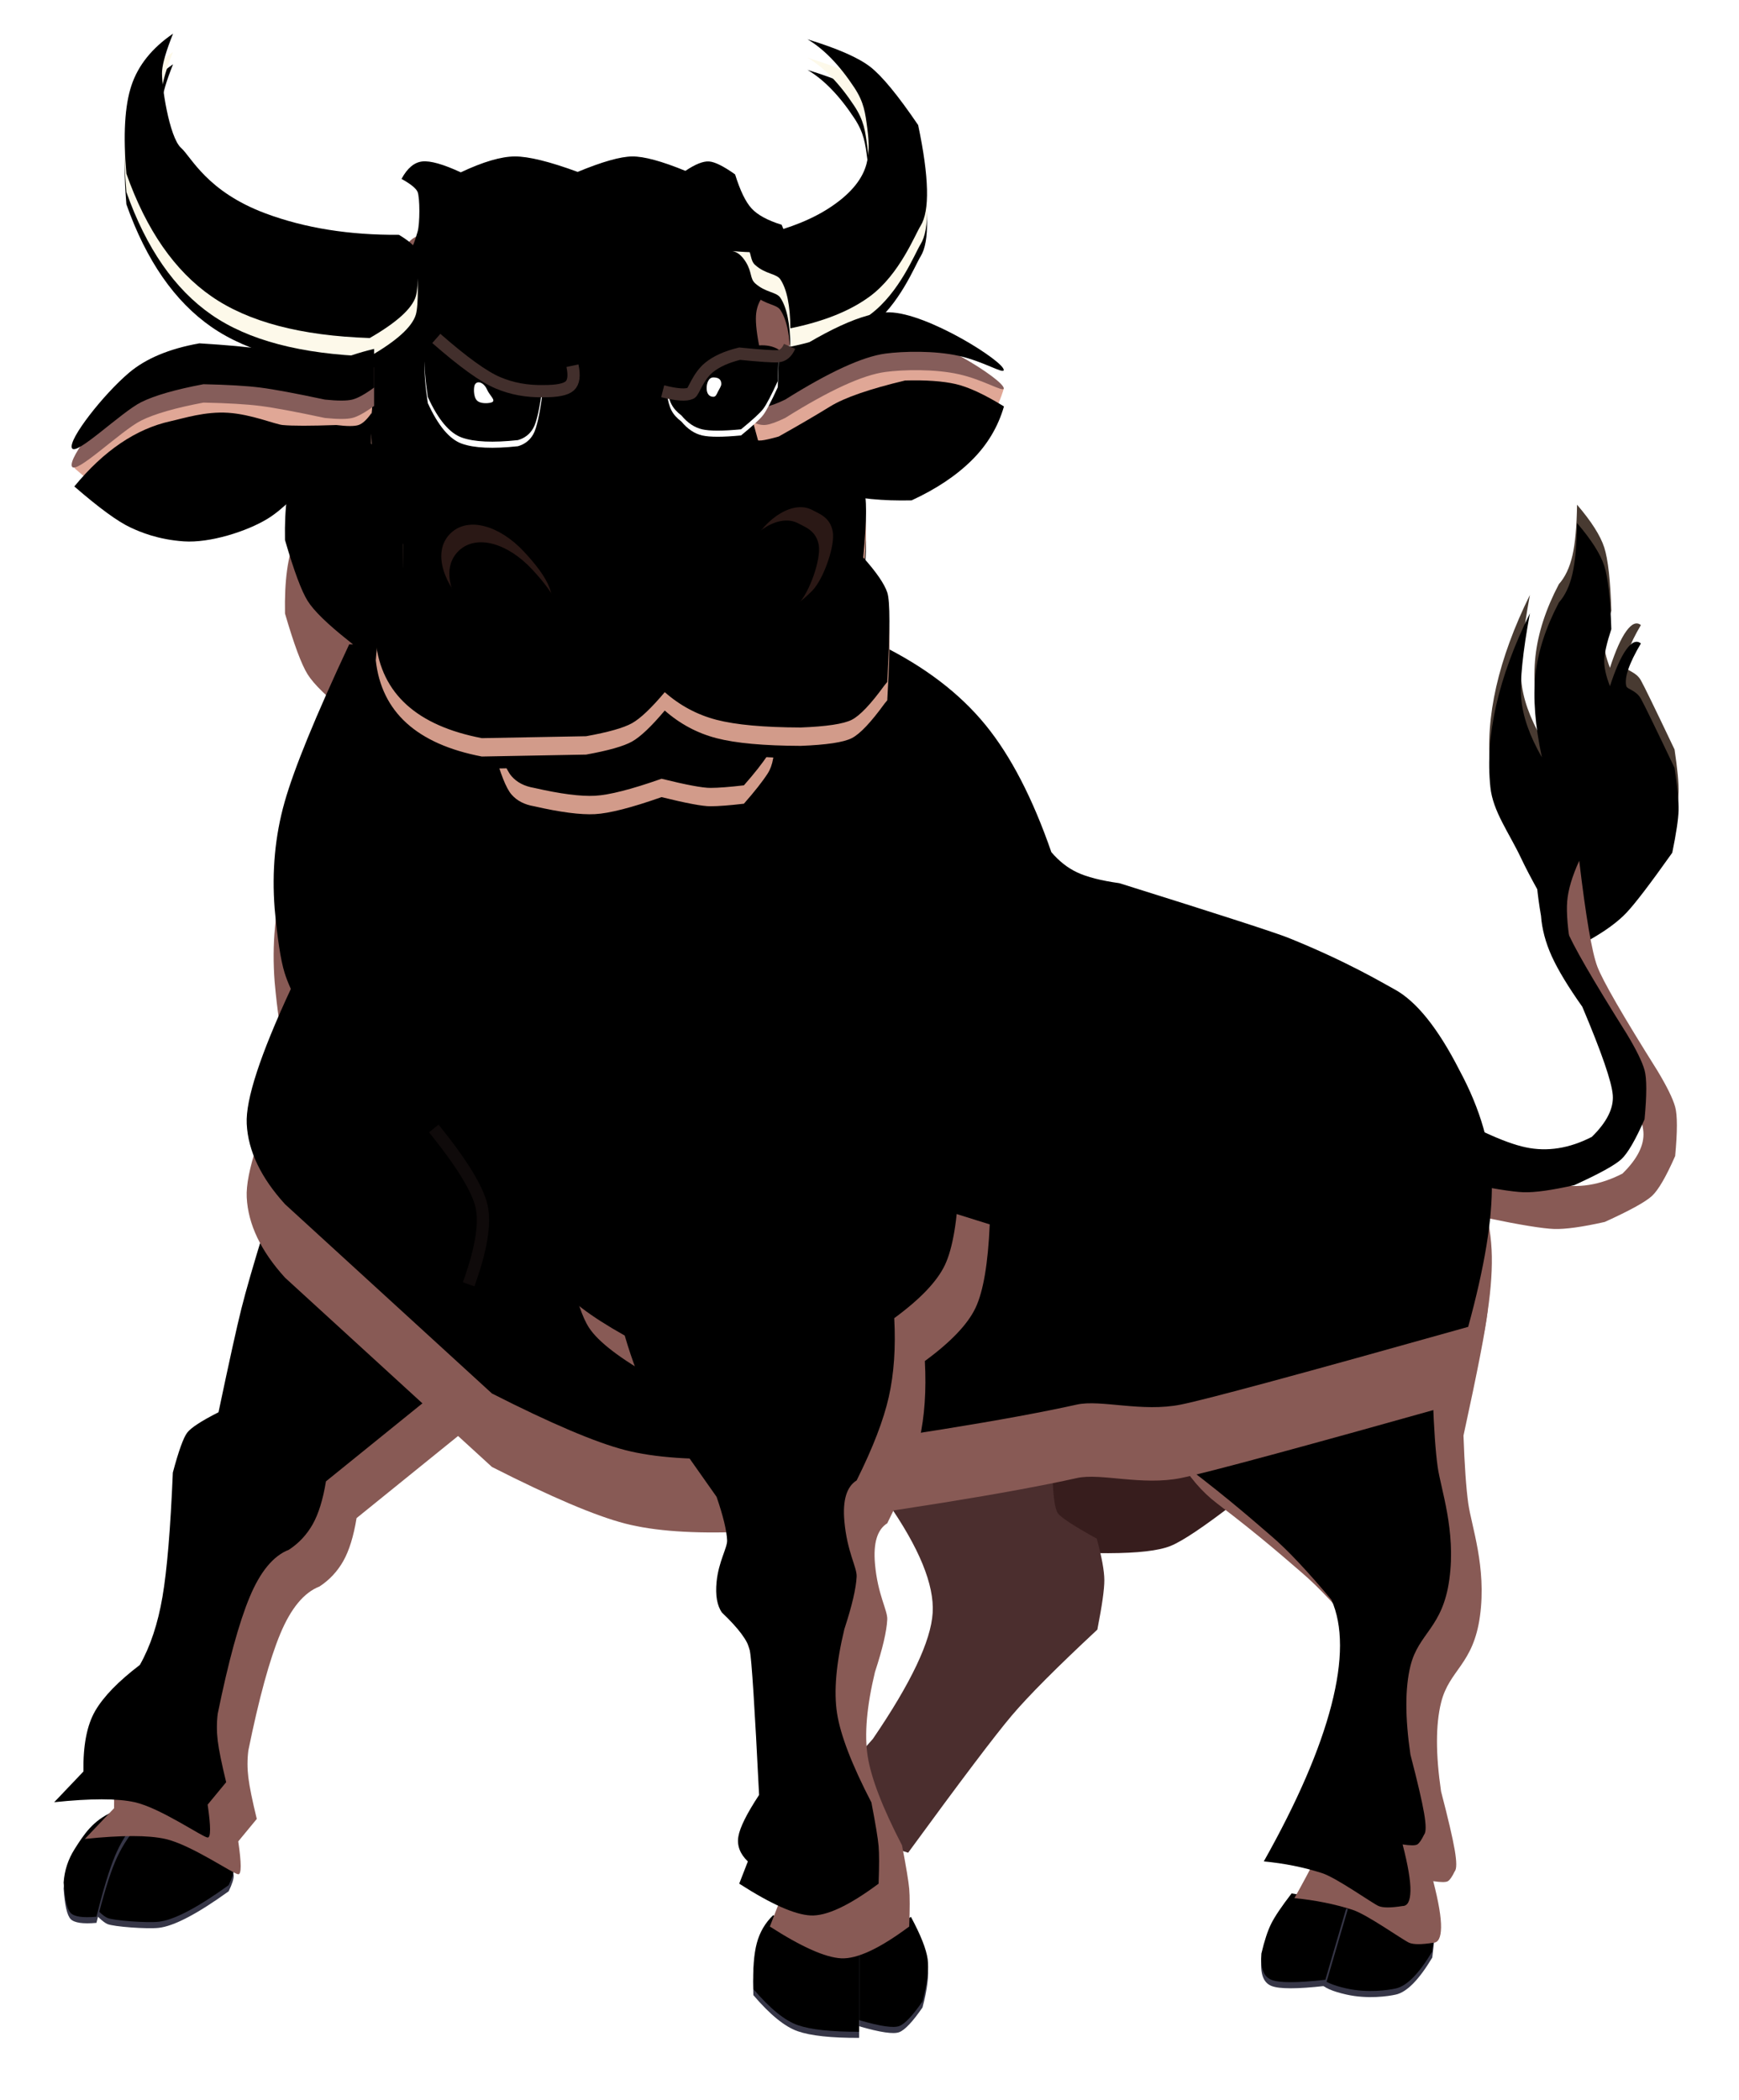 <?xml version="1.0" encoding="UTF-8"?>
<svg width="284px" height="343px" viewBox="0 0 284 343" version="1.1" xmlns="http://www.w3.org/2000/svg" xmlns:xlink="http://www.w3.org/1999/xlink">
    <!-- Generator: Sketch 45.2 (43514) - http://www.bohemiancoding.com/sketch -->
    <title>Bull2</title>
    <desc>Created with Sketch.</desc>
    <defs>
        <filter x="-6.6%" y="-4.1%" width="112.8%" height="110.1%" filterUnits="objectBoundingBox" id="filter-1">
            <feOffset dx="0" dy="3" in="SourceAlpha" result="shadowOffsetOuter1"></feOffset>
            <feGaussianBlur stdDeviation="5" in="shadowOffsetOuter1" result="shadowBlurOuter1"></feGaussianBlur>
            <feColorMatrix values="0 0 0 0 0   0 0 0 0 0   0 0 0 0 0  0 0 0 0.839 0" type="matrix" in="shadowBlurOuter1" result="shadowMatrixOuter1"></feColorMatrix>
            <feMerge>
                <feMergeNode in="shadowMatrixOuter1"></feMergeNode>
                <feMergeNode in="SourceGraphic"></feMergeNode>
            </feMerge>
        </filter>
        <path d="M18.103,67.717 C14.865,62.318 12.578,58.203 11.241,55.372 C9.237,51.126 6.608,47.672 6.196,43.715 C5.321,35.31 7.473,25.845 12.651,15.32 C11.471,21.73 11.001,26.378 11.241,29.266 C11.482,32.154 12.605,35.348 14.611,38.848 C13.494,33.625 13.143,29.122 13.558,25.338 C13.973,21.554 15.247,17.63 17.381,13.566 C18.407,12.413 19.146,10.849 19.598,8.876 C20.049,6.902 20.3,4.139 20.351,0.585 C22.691,3.316 24.17,5.64 24.79,7.559 C25.41,9.478 25.796,12.928 25.948,17.909 C25.203,20.175 24.817,21.876 24.79,23.014 C24.763,24.152 25.075,25.555 25.726,27.225 C26.625,24.445 27.517,22.444 28.4,21.224 C29.283,20.003 30.076,19.677 30.777,20.245 C28.826,23.544 28.034,25.871 28.4,27.225 C28.539,27.738 29.991,27.866 30.777,29.266 C31.302,30.199 33.135,33.965 36.276,40.565 C36.752,43.759 36.971,46.075 36.932,47.515 C36.893,48.954 36.549,51.257 35.9,54.422 C32.302,59.496 29.802,62.77 28.4,64.245 C26.998,65.72 24.98,67.2 22.347,68.683 L18.103,67.717 Z" id="path-2"></path>
        <filter x="-11.3%" y="-5.1%" width="122.6%" height="110.3%" filterUnits="objectBoundingBox" id="filter-3">
            <feGaussianBlur stdDeviation="2" in="SourceAlpha" result="shadowBlurInner1"></feGaussianBlur>
            <feOffset dx="0" dy="3" in="shadowBlurInner1" result="shadowOffsetInner1"></feOffset>
            <feComposite in="shadowOffsetInner1" in2="SourceAlpha" operator="arithmetic" k2="-1" k3="1" result="shadowInnerInner1"></feComposite>
            <feColorMatrix values="0 0 0 0 0.247   0 0 0 0 0.2   0 0 0 0 0.161  0 0 0 1 0" type="matrix" in="shadowInnerInner1"></feColorMatrix>
        </filter>
        <path d="M1.037,104.132 C8.117,108.317 13.426,110.784 16.962,111.534 C20.499,112.283 24.101,111.714 27.768,109.826 C30.205,107.439 31.345,105.171 31.188,103.023 C31.031,100.874 29.372,96.061 26.212,88.583 C23.896,85.308 22.232,82.559 21.223,80.335 C20.214,78.112 19.627,75.904 19.463,73.713 C18.826,70.024 18.586,67.237 18.742,65.351 C18.899,63.465 19.554,61.259 20.706,58.733 C21.797,67.918 22.781,73.673 23.659,75.999 C24.538,78.325 27.81,83.998 33.477,93.018 C35.034,95.607 36,97.577 36.375,98.928 C36.75,100.278 36.75,102.956 36.375,106.959 C34.898,110.321 33.64,112.489 32.601,113.461 C31.562,114.433 28.987,115.853 24.877,117.72 C21.201,118.547 18.441,118.93 16.596,118.868 C14.751,118.806 11.084,118.208 5.596,117.073 L0.424,112.387 L1.037,104.132 Z" id="path-4"></path>
        <filter x="-12.4%" y="-7.5%" width="124.8%" height="115.0%" filterUnits="objectBoundingBox" id="filter-5">
            <feGaussianBlur stdDeviation="1.5" in="SourceAlpha" result="shadowBlurInner1"></feGaussianBlur>
            <feOffset dx="-5" dy="-6" in="shadowBlurInner1" result="shadowOffsetInner1"></feOffset>
            <feComposite in="shadowOffsetInner1" in2="SourceAlpha" operator="arithmetic" k2="-1" k3="1" result="shadowInnerInner1"></feComposite>
            <feColorMatrix values="0 0 0 0 0.392   0 0 0 0 0.251   0 0 0 0 0.235  0 0 0 1 0" type="matrix" in="shadowInnerInner1"></feColorMatrix>
        </filter>
        <path d="M9.844,1.41 C7.366,3.61 5.828,5.472 5.23,6.994 C4.633,8.517 4.381,11.213 4.476,15.084 C5.835,16.708 6.859,17.667 7.546,17.963 C8.577,18.406 13.987,18.794 15.899,18.588 C18.374,18.321 22.189,16.33 27.343,12.616 C27.919,11.421 28.191,10.558 28.161,10.027 C28.13,9.497 27.761,8.698 27.055,7.631 C23.876,3.998 20.952,1.7 18.284,0.735 C15.616,-0.229 12.803,-0.004 9.844,1.41 Z" id="path-6"></path>
        <filter x="-4.2%" y="-5.4%" width="108.4%" height="110.8%" filterUnits="objectBoundingBox" id="filter-7">
            <feGaussianBlur stdDeviation="0.5" in="SourceAlpha" result="shadowBlurInner1"></feGaussianBlur>
            <feOffset dx="0" dy="-1" in="shadowBlurInner1" result="shadowOffsetInner1"></feOffset>
            <feComposite in="shadowOffsetInner1" in2="SourceAlpha" operator="arithmetic" k2="-1" k3="1" result="shadowInnerInner1"></feComposite>
            <feColorMatrix values="0 0 0 0 0.333   0 0 0 0 0.333   0 0 0 0 0.396  0 0 0 1 0" type="matrix" in="shadowInnerInner1"></feColorMatrix>
        </filter>
        <path d="M8.309,0.678 C5.171,2.102 3.758,4.235 2.176,6.735 C1.122,8.402 0.529,10.215 0.395,12.175 C0.572,14.882 0.953,16.541 1.538,17.151 C2.122,17.762 3.526,17.969 5.751,17.771 C6.859,13.318 7.868,10.011 8.775,7.852 C9.683,5.693 10.867,3.786 12.328,2.13 C11.74,0.213 10.401,-0.271 8.309,0.678 Z" id="path-8"></path>
        <filter x="-8.4%" y="-5.7%" width="116.8%" height="111.3%" filterUnits="objectBoundingBox" id="filter-9">
            <feGaussianBlur stdDeviation="0.5" in="SourceAlpha" result="shadowBlurInner1"></feGaussianBlur>
            <feOffset dx="0" dy="-1" in="shadowBlurInner1" result="shadowOffsetInner1"></feOffset>
            <feComposite in="shadowOffsetInner1" in2="SourceAlpha" operator="arithmetic" k2="-1" k3="1" result="shadowInnerInner1"></feComposite>
            <feColorMatrix values="0 0 0 0 0.333   0 0 0 0 0.333   0 0 0 0 0.396  0 0 0 1 0" type="matrix" in="shadowInnerInner1"></feColorMatrix>
        </filter>
        <path d="M18.135,5.385 L26.592,0.76 C28.185,3.723 29.093,6.021 29.317,7.654 C29.54,9.288 29.26,11.586 28.476,14.549 C26.879,16.864 25.618,18.207 24.695,18.575 C23.771,18.944 21.585,18.625 18.135,17.618 L18.135,5.385 Z" id="path-10"></path>
        <filter x="-8.9%" y="-5.6%" width="117.8%" height="111.1%" filterUnits="objectBoundingBox" id="filter-11">
            <feGaussianBlur stdDeviation="0.5" in="SourceAlpha" result="shadowBlurInner1"></feGaussianBlur>
            <feOffset dx="0" dy="-1" in="shadowBlurInner1" result="shadowOffsetInner1"></feOffset>
            <feComposite in="shadowOffsetInner1" in2="SourceAlpha" operator="arithmetic" k2="-1" k3="1" result="shadowInnerInner1"></feComposite>
            <feColorMatrix values="0 0 0 0 0.333   0 0 0 0 0.333   0 0 0 0 0.396  0 0 0 1 0" type="matrix" in="shadowInnerInner1"></feColorMatrix>
        </filter>
        <path d="M4.096,0.47 C7.702,2.908 10.428,4.427 12.274,5.027 C14.12,5.626 16.07,5.626 18.124,5.027 L18.124,19.513 C13.563,19.527 10.225,19.168 8.112,18.434 C5.998,17.701 3.578,15.734 0.853,12.533 C0.749,9.32 0.938,6.818 1.42,5.027 C1.902,3.235 2.794,1.716 4.096,0.47 Z" id="path-12"></path>
        <filter x="-5.8%" y="-5.3%" width="111.6%" height="110.5%" filterUnits="objectBoundingBox" id="filter-13">
            <feGaussianBlur stdDeviation="0.5" in="SourceAlpha" result="shadowBlurInner1"></feGaussianBlur>
            <feOffset dx="0" dy="-1" in="shadowBlurInner1" result="shadowOffsetInner1"></feOffset>
            <feComposite in="shadowOffsetInner1" in2="SourceAlpha" operator="arithmetic" k2="-1" k3="1" result="shadowInnerInner1"></feComposite>
            <feColorMatrix values="0 0 0 0 0.333   0 0 0 0 0.333   0 0 0 0 0.396  0 0 0 1 0" type="matrix" in="shadowInnerInner1"></feColorMatrix>
        </filter>
        <path d="M17.077,0.647 L28.785,2.316 L27.948,9.658 C25.781,13.28 23.803,15.293 22.015,15.698 C20.753,15.984 17.383,16.475 13.927,15.698 C11.624,15.18 10.207,14.554 9.676,13.818 C9.148,11.073 9.148,9.024 9.676,7.671 C10.204,6.319 11.774,4.344 14.387,1.747 L17.077,0.647 Z" id="path-14"></path>
        <filter x="-5.1%" y="-6.5%" width="110.3%" height="112.9%" filterUnits="objectBoundingBox" id="filter-15">
            <feGaussianBlur stdDeviation="0.5" in="SourceAlpha" result="shadowBlurInner1"></feGaussianBlur>
            <feOffset dx="0" dy="-1" in="shadowBlurInner1" result="shadowOffsetInner1"></feOffset>
            <feComposite in="shadowOffsetInner1" in2="SourceAlpha" operator="arithmetic" k2="-1" k3="1" result="shadowInnerInner1"></feComposite>
            <feColorMatrix values="0 0 0 0 0.333   0 0 0 0 0.333   0 0 0 0 0.396  0 0 0 1 0" type="matrix" in="shadowInnerInner1"></feColorMatrix>
        </filter>
        <path d="M14.163,1.718 L4.973,0.182 C3.35,2.291 2.245,3.927 1.661,5.091 C1.076,6.255 0.536,7.892 0.041,10 C-0.161,12.329 0.379,13.756 1.661,14.282 C2.942,14.807 5.884,14.807 10.488,14.282" id="path-16"></path>
        <filter x="-7.1%" y="-6.9%" width="114.1%" height="113.8%" filterUnits="objectBoundingBox" id="filter-17">
            <feGaussianBlur stdDeviation="0.5" in="SourceAlpha" result="shadowBlurInner1"></feGaussianBlur>
            <feOffset dx="0" dy="-1" in="shadowBlurInner1" result="shadowOffsetInner1"></feOffset>
            <feComposite in="shadowOffsetInner1" in2="SourceAlpha" operator="arithmetic" k2="-1" k3="1" result="shadowInnerInner1"></feComposite>
            <feColorMatrix values="0 0 0 0 0.333   0 0 0 0 0.333   0 0 0 0 0.396  0 0 0 1 0" type="matrix" in="shadowInnerInner1"></feColorMatrix>
        </filter>
        <path d="M38.156,198.8 C36.409,204.448 35.164,208.758 34.42,211.728 C33.676,214.699 32.431,220.337 30.684,228.642 C27.888,230.056 26.181,231.17 25.566,231.983 C24.95,232.796 24.17,234.967 23.226,238.495 C22.845,247.657 22.28,254.429 21.529,258.81 C20.778,263.191 19.549,266.888 17.843,269.901 C14.341,272.569 11.912,275.068 10.556,277.398 C9.2,279.729 8.557,283.032 8.628,287.308 L3.853,292.324 C9.813,291.699 14.194,291.699 16.997,292.324 C21.201,293.262 28.126,298.069 28.912,298.095 C29.437,298.113 29.437,296.321 28.912,292.722 L31.936,289.056 C31.203,286.052 30.744,283.799 30.559,282.298 C30.375,280.797 30.375,279.321 30.559,277.868 C32.301,269.327 34.041,262.974 35.778,258.81 C37.515,254.646 39.651,252.073 42.185,251.092 C43.805,250.028 45.096,248.647 46.058,246.949 C47.02,245.251 47.745,242.91 48.233,239.926 L66.74,224.954 L38.156,198.8 Z" id="path-18"></path>
        <filter x="-7.2%" y="-4.5%" width="114.3%" height="109.1%" filterUnits="objectBoundingBox" id="filter-19">
            <feGaussianBlur stdDeviation="1.5" in="SourceAlpha" result="shadowBlurInner1"></feGaussianBlur>
            <feOffset dx="-5" dy="-6" in="shadowBlurInner1" result="shadowOffsetInner1"></feOffset>
            <feComposite in="shadowOffsetInner1" in2="SourceAlpha" operator="arithmetic" k2="-1" k3="1" result="shadowInnerInner1"></feComposite>
            <feColorMatrix values="0 0 0 0 0.392   0 0 0 0 0.251   0 0 0 0 0.235  0 0 0 1 0" type="matrix" in="shadowInnerInner1"></feColorMatrix>
        </filter>
        <path d="M177.417,218.321 L228.3,178.744 L232.948,190.684 C233.279,197.972 233.279,203.119 232.948,206.123 C232.617,209.128 231.302,215.905 229.005,226.454 C229.18,231.365 229.439,235.054 229.783,237.519 C230.298,241.217 232.79,247.919 231.7,255.909 C230.61,263.899 226.674,264.67 225.342,270.072 C224.455,273.673 224.455,278.502 225.342,284.558 C226.497,288.99 227.241,292.179 227.574,294.126 C227.906,296.073 227.906,297.238 227.574,297.619 C227.151,298.493 226.78,299.027 226.461,299.222 C226.141,299.416 225.342,299.416 224.065,299.222 C224.945,302.621 225.371,305.146 225.342,306.797 C225.313,308.448 224.888,309.275 224.065,309.278 C222.148,309.585 220.838,309.585 220.134,309.278 C219.079,308.816 213.271,304.665 210.902,303.904 C207.936,302.951 204.767,302.315 201.394,301.994 C206.877,292.247 210.557,283.74 212.433,276.475 C214.31,269.211 214.31,263.471 212.433,259.257 C208.489,254.54 205.231,251.085 202.66,248.892 C200.56,247.099 196.032,243.046 188.741,237.519 C183.881,233.835 180.106,227.435 177.417,218.321 Z" id="path-20"></path>
        <filter x="-8.1%" y="-3.4%" width="116.1%" height="106.9%" filterUnits="objectBoundingBox" id="filter-21">
            <feGaussianBlur stdDeviation="1.5" in="SourceAlpha" result="shadowBlurInner1"></feGaussianBlur>
            <feOffset dx="-5" dy="-6" in="shadowBlurInner1" result="shadowOffsetInner1"></feOffset>
            <feComposite in="shadowOffsetInner1" in2="SourceAlpha" operator="arithmetic" k2="-1" k3="1" result="shadowInnerInner1"></feComposite>
            <feColorMatrix values="0 0 0 0 0.392   0 0 0 0 0.251   0 0 0 0 0.235  0 0 0 1 0" type="matrix" in="shadowInnerInner1"></feColorMatrix>
        </filter>
        <path d="M47.65,109.236 L47.026,109.235 C41.53,120.965 38.01,129.564 36.467,135.032 C34.923,140.501 34.385,146.275 34.852,152.354 C35.298,157.281 35.836,160.775 36.467,162.838 C36.698,163.595 37.041,164.485 37.496,165.509 C32.499,176.254 30.098,183.598 30.294,187.542 C30.512,191.946 32.6,196.323 36.556,200.67 L70.338,231.572 C80.024,236.491 87.266,239.571 92.065,240.81 C96.864,242.049 103.297,242.5 111.365,242.165 C136.68,238.761 154.856,235.834 165.891,233.382 C169.739,232.528 176.527,234.67 182.869,233.382 C187.098,232.524 202.731,228.295 229.771,220.694 C232.445,210.949 233.733,203.121 233.636,197.209 C233.539,191.298 231.779,185.161 228.354,178.797 C224.835,171.894 221.279,167.475 217.686,165.541 C215.856,164.556 210.097,161.073 200.453,157.18 C198.343,156.327 189.127,153.346 172.806,148.235 C169.821,147.82 167.516,147.23 165.891,146.465 C164.355,145.742 162.958,144.643 161.698,143.167 C158.659,134.392 155.085,127.481 150.977,122.436 C146.749,117.243 141.011,112.867 133.763,109.307 L132.83,109.307 L116.088,68.73 C114.076,61.915 113.213,57.378 113.499,55.121 C113.785,52.864 115.168,51.264 117.647,50.321 C118.947,48.662 119.559,47.307 119.484,46.254 C119.409,45.202 118.797,43.353 117.647,40.708 C115.361,39.996 113.73,39.111 112.753,38.053 C111.776,36.995 110.876,35.137 110.051,32.481 C108.164,31.14 106.745,30.435 105.797,30.368 C104.848,30.3 103.561,30.812 101.934,31.904 C98.062,30.317 95.166,29.533 93.245,29.551 C91.325,29.57 88.356,30.411 84.339,32.074 C79.744,30.384 76.325,29.543 74.082,29.551 C71.839,29.56 68.896,30.424 65.253,32.145 C62.371,30.815 60.273,30.222 58.96,30.368 C57.647,30.513 56.518,31.463 55.572,33.218 C57.052,34.037 57.923,34.738 58.187,35.319 C58.582,36.191 58.592,40.603 58.187,41.881 C57.83,43.005 57.34,45.325 55.127,47.41 C53.651,48.8 51.992,49.771 50.148,50.321 C49.436,57.296 48.998,61.505 48.837,62.948 C48.676,64.39 48.527,65.416 48.391,66.027 C42.774,72.827 39.37,77.543 38.179,80.174 C36.988,82.806 36.443,86.813 36.544,92.195 C38.007,97.23 39.242,100.548 40.25,102.149 C41.257,103.751 43.461,105.901 46.862,108.599 C47.132,108.815 47.395,109.027 47.65,109.236 Z" id="path-22"></path>
        <filter x="-4.7%" y="-4.5%" width="109.3%" height="108.9%" filterUnits="objectBoundingBox" id="filter-23">
            <feGaussianBlur stdDeviation="3.5" in="SourceAlpha" result="shadowBlurInner1"></feGaussianBlur>
            <feOffset dx="0" dy="-12" in="shadowBlurInner1" result="shadowOffsetInner1"></feOffset>
            <feComposite in="shadowOffsetInner1" in2="SourceAlpha" operator="arithmetic" k2="-1" k3="1" result="shadowInnerInner1"></feComposite>
            <feColorMatrix values="0 0 0 0 0.4   0 0 0 0 0.255   0 0 0 0 0.239  0 0 0 1 0" type="matrix" in="shadowInnerInner1"></feColorMatrix>
        </filter>
        <path d="M91.115,173.024 C84.718,183.516 81.802,190.865 82.365,195.069 C82.637,197.093 83.922,205.352 86.196,208.833 C87.712,211.153 91.321,213.914 97.024,217.115 C98.294,221.444 99.596,224.781 100.931,227.124 C102.266,229.468 105.965,234.911 112.027,243.453 C113.092,246.549 113.666,248.912 113.748,250.543 C113.807,251.738 112.349,254.021 112.027,257.348 C111.813,259.565 112.109,261.24 112.916,262.372 C115.632,264.945 117.142,266.981 117.447,268.478 C117.751,269.976 118.258,277.862 118.968,292.137 C116.964,295.18 115.837,297.444 115.586,298.928 C115.336,300.413 115.851,301.771 117.133,303.002 L115.724,306.628 C120.897,309.955 124.779,311.685 127.369,311.819 C129.96,311.952 133.665,310.222 138.485,306.628 C138.594,303.743 138.594,301.688 138.485,300.465 C138.377,299.242 137.986,296.876 137.311,293.367 C134.127,287.221 132.257,282.369 131.702,278.811 C131.147,275.253 131.544,270.669 132.894,265.061 C134.142,261.251 134.81,258.39 134.9,256.479 C134.97,254.973 133.336,252.471 132.894,247.386 C132.599,243.995 133.268,241.791 134.9,240.771 C137.553,235.452 139.305,230.903 140.153,227.124 C141.002,223.345 141.297,219.063 141.039,214.276 C145.286,211.163 148.044,208.27 149.313,205.597 C150.582,202.925 151.356,198.38 151.636,191.961 L91.115,173.024 Z" id="path-24"></path>
        <filter x="-7.2%" y="-3.6%" width="114.4%" height="107.2%" filterUnits="objectBoundingBox" id="filter-25">
            <feGaussianBlur stdDeviation="1.5" in="SourceAlpha" result="shadowBlurInner1"></feGaussianBlur>
            <feOffset dx="-5" dy="-7" in="shadowBlurInner1" result="shadowOffsetInner1"></feOffset>
            <feComposite in="shadowOffsetInner1" in2="SourceAlpha" operator="arithmetic" k2="-1" k3="1" result="shadowInnerInner1"></feComposite>
            <feColorMatrix values="0 0 0 0 0.392   0 0 0 0 0.251   0 0 0 0 0.235  0 0 0 1 0" type="matrix" in="shadowInnerInner1"></feColorMatrix>
        </filter>
        <path d="M18.261,0.497 C17.176,3.202 16.579,5.226 16.471,6.571 C16.308,8.588 17.613,17.41 19.57,19.152 C21.265,20.662 23.772,26.282 33.383,29.86 C39.79,32.246 47.047,33.408 55.154,33.348 C56.729,34.309 57.646,35.091 57.907,35.693 C58.298,36.598 58.386,41.833 57.907,43.395 C57.293,45.398 54.785,47.668 50.385,50.205 C39.16,49.839 30.54,47.569 24.528,43.395 C18.515,39.221 13.885,32.544 10.64,23.364 C10.094,17.051 10.37,12.248 11.468,8.954 C12.566,5.66 14.83,2.841 18.261,0.497 Z" id="path-26"></path>
        <filter x="-8.4%" y="-4.0%" width="116.7%" height="116.1%" filterUnits="objectBoundingBox" id="filter-27">
            <feOffset dx="0" dy="2" in="SourceAlpha" result="shadowOffsetOuter1"></feOffset>
            <feGaussianBlur stdDeviation="1" in="shadowOffsetOuter1" result="shadowBlurOuter1"></feGaussianBlur>
            <feColorMatrix values="0 0 0 0 0   0 0 0 0 0   0 0 0 0 0  0 0 0 0.5 0" type="matrix" in="shadowBlurOuter1"></feColorMatrix>
        </filter>
        <filter x="-9.4%" y="-5.0%" width="118.8%" height="118.1%" filterUnits="objectBoundingBox" id="filter-28">
            <feGaussianBlur stdDeviation="1" in="SourceAlpha" result="shadowBlurInner1"></feGaussianBlur>
            <feOffset dx="0" dy="-3" in="shadowBlurInner1" result="shadowOffsetInner1"></feOffset>
            <feComposite in="shadowOffsetInner1" in2="SourceAlpha" operator="arithmetic" k2="-1" k3="1" result="shadowInnerInner1"></feComposite>
            <feColorMatrix values="0 0 0 0 0.82   0 0 0 0 0.773   0 0 0 0 0.663  0 0 0 1 0" type="matrix" in="shadowInnerInner1"></feColorMatrix>
        </filter>
        <path d="M121.875,1.42 C126.776,2.92 130.187,4.415 132.109,5.905 C134.032,7.394 136.643,10.567 139.945,15.423 C141.741,23.951 141.87,29.444 140.332,31.903 C139.41,33.378 136.913,39.791 132.109,43.366 C128.907,45.75 124.563,47.501 119.076,48.619 C119.047,44.891 118.503,42.226 117.444,40.626 C116.803,39.658 115.014,39.799 113.324,38.273 C112.469,37.5 112.822,36.469 111.836,34.844 C111.179,33.761 110.435,33.147 109.605,33.003 C112.513,33.262 114.549,33.262 115.713,33.003 C116.705,32.782 121.213,31.62 125.098,29.174 C128.983,26.728 130.585,24.373 131.266,22.536 C132.004,20.546 131.972,18.433 131.639,15.941 C131.306,13.45 131.122,11.736 129.517,9.301 C127.096,5.627 124.548,3 121.875,1.42 Z" id="path-29"></path>
        <filter x="-12.6%" y="-4.2%" width="125.2%" height="116.9%" filterUnits="objectBoundingBox" id="filter-30">
            <feOffset dx="0" dy="2" in="SourceAlpha" result="shadowOffsetOuter1"></feOffset>
            <feGaussianBlur stdDeviation="1" in="shadowOffsetOuter1" result="shadowBlurOuter1"></feGaussianBlur>
            <feColorMatrix values="0 0 0 0 0   0 0 0 0 0   0 0 0 0 0  0 0 0 0.5 0" type="matrix" in="shadowBlurOuter1"></feColorMatrix>
        </filter>
        <filter x="-14.2%" y="-5.3%" width="128.3%" height="119.1%" filterUnits="objectBoundingBox" id="filter-31">
            <feGaussianBlur stdDeviation="1" in="SourceAlpha" result="shadowBlurInner1"></feGaussianBlur>
            <feOffset dx="0" dy="-3" in="shadowBlurInner1" result="shadowOffsetInner1"></feOffset>
            <feComposite in="shadowOffsetInner1" in2="SourceAlpha" operator="arithmetic" k2="-1" k3="1" result="shadowInnerInner1"></feComposite>
            <feColorMatrix values="0 0 0 0 0.82   0 0 0 0 0.773   0 0 0 0 0.663  0 0 0 1 0" type="matrix" in="shadowInnerInner1"></feColorMatrix>
        </filter>
        <filter x="-7.0%" y="-9.3%" width="114.0%" height="125.9%" filterUnits="objectBoundingBox" id="filter-32">
            <feOffset dx="0" dy="1" in="SourceAlpha" result="shadowOffsetOuter1"></feOffset>
            <feGaussianBlur stdDeviation="1" in="shadowOffsetOuter1" result="shadowBlurOuter1"></feGaussianBlur>
            <feColorMatrix values="0 0 0 0 0   0 0 0 0 0   0 0 0 0 0  0 0 0 0.5 0" type="matrix" in="shadowBlurOuter1" result="shadowMatrixOuter1"></feColorMatrix>
            <feMerge>
                <feMergeNode in="shadowMatrixOuter1"></feMergeNode>
                <feMergeNode in="SourceGraphic"></feMergeNode>
            </feMerge>
        </filter>
        <path d="M0.719,17.744 C4.754,21.246 7.816,23.484 9.907,24.456 C11.489,25.192 14.372,26.421 18.604,26.714 C22.835,27.006 28.901,25.096 32.317,22.995 C34.594,21.594 37.53,18.76 41.124,14.493 C43.151,13.682 44.688,13.119 45.735,12.804 C46.783,12.488 47.964,12.841 49.28,13.862 C49.168,11.213 49.168,9.513 49.28,8.763 C49.393,8.014 49.393,6.998 49.28,5.715 C48.506,6.829 47.789,7.495 47.13,7.713 C46.471,7.931 45.263,7.931 43.507,7.713 C39.263,7.863 36.34,7.863 34.738,7.713 C33.522,7.599 29.638,5.964 25.865,5.715 C22.091,5.466 18.618,6.607 16.44,7.088 C10.784,8.336 5.544,11.888 0.719,17.744 Z" id="path-33"></path>
        <filter x="-4.1%" y="-9.5%" width="108.2%" height="119.0%" filterUnits="objectBoundingBox" id="filter-34">
            <feGaussianBlur stdDeviation="0.5" in="SourceAlpha" result="shadowBlurInner1"></feGaussianBlur>
            <feOffset dx="0" dy="3" in="shadowBlurInner1" result="shadowOffsetInner1"></feOffset>
            <feComposite in="shadowOffsetInner1" in2="SourceAlpha" operator="arithmetic" k2="-1" k3="1" result="shadowInnerInner1"></feComposite>
            <feColorMatrix values="0 0 0 0 0.78   0 0 0 0 0.494   0 0 0 0 0.435  0 0 0 1 0" type="matrix" in="shadowInnerInner1"></feColorMatrix>
        </filter>
        <path d="M0.321,17.47 C-0.278,16.023 5.51,8.682 9.639,5.184 C12.392,2.852 16.227,1.247 21.144,0.371 C25.708,0.653 29.021,0.957 31.085,1.282 C33.149,1.607 36.461,2.347 41.022,3.501 C43.28,3.075 44.974,2.673 46.105,2.295 C47.236,1.917 48.425,1.579 49.673,1.282 L49.673,7.596 C48.171,8.691 46.981,9.345 46.105,9.56 C45.228,9.774 43.74,9.774 41.639,9.56 C36.812,8.53 33.294,7.875 31.085,7.596 C28.876,7.316 25.784,7.133 21.807,7.048 C17.201,7.918 13.807,8.897 11.626,9.986 C8.355,11.62 0.919,18.916 0.321,17.47 Z" id="path-35"></path>
        <filter x="-4.0%" y="-11.6%" width="108.1%" height="123.1%" filterUnits="objectBoundingBox" id="filter-36">
            <feGaussianBlur stdDeviation="0.5" in="SourceAlpha" result="shadowBlurInner1"></feGaussianBlur>
            <feOffset dx="0" dy="-3" in="shadowBlurInner1" result="shadowOffsetInner1"></feOffset>
            <feComposite in="shadowOffsetInner1" in2="SourceAlpha" operator="arithmetic" k2="-1" k3="1" result="shadowInnerInner1"></feComposite>
            <feColorMatrix values="0 0 0 0 0.329   0 0 0 0 0.231   0 0 0 0 0.216  0 0 0 1 0" type="matrix" in="shadowInnerInner1"></feColorMatrix>
        </filter>
        <filter x="-7.0%" y="-11.5%" width="114.0%" height="123.1%" filterUnits="objectBoundingBox" id="filter-37">
            <feOffset dx="0" dy="0" in="SourceAlpha" result="shadowOffsetOuter1"></feOffset>
            <feGaussianBlur stdDeviation="1" in="shadowOffsetOuter1" result="shadowBlurOuter1"></feGaussianBlur>
            <feColorMatrix values="0 0 0 0 0   0 0 0 0 0   0 0 0 0 0  0 0 0 0.5 0" type="matrix" in="shadowBlurOuter1" result="shadowMatrixOuter1"></feColorMatrix>
            <feMerge>
                <feMergeNode in="shadowMatrixOuter1"></feMergeNode>
                <feMergeNode in="SourceGraphic"></feMergeNode>
            </feMerge>
        </filter>
        <path d="M1.157,15.255 L2.609,20.565 C4.891,20.152 6.588,20.053 7.699,20.267 C8.423,20.406 9.516,22.689 14.795,24.067 C18.315,24.985 22.421,25.389 27.113,25.279 C31.112,23.438 34.386,21.256 36.933,18.733 C39.48,16.21 41.235,13.279 42.198,9.937 C39.015,7.975 36.385,6.756 34.306,6.28 C32.227,5.804 29.474,5.611 26.046,5.702 C20.228,7.089 16.154,8.501 13.823,9.937 C11.493,11.374 8.691,13.011 5.418,14.848 C4.106,15.221 3.169,15.435 2.609,15.488 C2.048,15.542 1.564,15.464 1.157,15.255 Z" id="path-38"></path>
        <filter x="-4.9%" y="-10.2%" width="109.7%" height="120.4%" filterUnits="objectBoundingBox" id="filter-39">
            <feGaussianBlur stdDeviation="0.5" in="SourceAlpha" result="shadowBlurInner1"></feGaussianBlur>
            <feOffset dx="0" dy="3" in="shadowBlurInner1" result="shadowOffsetInner1"></feOffset>
            <feComposite in="shadowOffsetInner1" in2="SourceAlpha" operator="arithmetic" k2="-1" k3="1" result="shadowInnerInner1"></feComposite>
            <feColorMatrix values="0 0 0 0 0.78   0 0 0 0 0.494   0 0 0 0 0.435  0 0 0 1 0" type="matrix" in="shadowInnerInner1"></feColorMatrix>
        </filter>
        <path d="M4.053,9.502 C12.846,3.495 19.317,0.517 23.466,0.569 C29.69,0.646 42.286,8.64 42.161,9.995 C42.099,10.66 38.908,8.607 34.902,7.695 C30.896,6.782 25.684,6.927 22.843,7.305 C19.13,7.798 13.671,10.303 6.466,14.821 C5.094,15.482 4.062,15.857 3.369,15.945 C2.676,16.033 1.96,15.881 1.221,15.488 C0.297,15.021 0.03,14.375 0.42,13.551 C0.81,12.727 2.021,11.377 4.053,9.502 Z" id="path-40"></path>
        <filter x="-4.8%" y="-13.0%" width="109.5%" height="126.0%" filterUnits="objectBoundingBox" id="filter-41">
            <feGaussianBlur stdDeviation="0.5" in="SourceAlpha" result="shadowBlurInner1"></feGaussianBlur>
            <feOffset dx="0" dy="-3" in="shadowBlurInner1" result="shadowOffsetInner1"></feOffset>
            <feComposite in="shadowOffsetInner1" in2="SourceAlpha" operator="arithmetic" k2="-1" k3="1" result="shadowInnerInner1"></feComposite>
            <feColorMatrix values="0 0 0 0 0.329   0 0 0 0 0.231   0 0 0 0 0.216  0 0 0 1 0" type="matrix" in="shadowInnerInner1"></feColorMatrix>
        </filter>
        <path d="M1.177,0.001 C2.95,0.639 4.132,1.156 4.724,1.555 C5.612,2.153 8.423,4.719 10.278,5.405 C11.671,5.92 13.159,6.921 14.84,7.37 C15.962,7.67 17.475,7.848 19.381,7.904 C18.924,11.416 18.42,13.661 17.868,14.64 C17.317,15.619 16.483,16.271 15.367,16.595 C11.279,17.038 8.226,16.9 6.208,16.181 C4.19,15.462 2.337,13.254 0.649,9.556 C0.227,6.745 0.059,4.634 0.147,3.223 C0.234,1.813 0.578,0.739 1.177,0.001 Z" id="path-42"></path>
        <filter x="-7.8%" y="-8.9%" width="115.6%" height="117.8%" filterUnits="objectBoundingBox" id="filter-43">
            <feGaussianBlur stdDeviation="1" in="SourceAlpha" result="shadowBlurInner1"></feGaussianBlur>
            <feOffset dx="0" dy="-1" in="shadowBlurInner1" result="shadowOffsetInner1"></feOffset>
            <feComposite in="shadowOffsetInner1" in2="SourceAlpha" operator="arithmetic" k2="-1" k3="1" result="shadowInnerInner1"></feComposite>
            <feColorMatrix values="0 0 0 0 0.769   0 0 0 0 0.757   0 0 0 0 0.761  0 0 0 1 0" type="matrix" in="shadowInnerInner1"></feColorMatrix>
        </filter>
        <circle id="path-44" cx="9.65" cy="9.23" r="4.97"></circle>
        <filter x="-15.1%" y="-15.1%" width="130.2%" height="130.2%" filterUnits="objectBoundingBox" id="filter-45">
            <feGaussianBlur stdDeviation="1.5" in="SourceAlpha" result="shadowBlurInner1"></feGaussianBlur>
            <feOffset dx="0" dy="0" in="shadowBlurInner1" result="shadowOffsetInner1"></feOffset>
            <feComposite in="shadowOffsetInner1" in2="SourceAlpha" operator="arithmetic" k2="-1" k3="1" result="shadowInnerInner1"></feComposite>
            <feColorMatrix values="0 0 0 0 0.439   0 0 0 0 0.239   0 0 0 0 0.271  0 0 0 1 0" type="matrix" in="shadowInnerInner1"></feColorMatrix>
        </filter>
        <path d="M0.903,6.941 C2.651,7.303 4.068,7.303 5.153,6.941 C5.991,6.661 6.251,3.697 11.384,1.419 C14.805,-0.099 17.413,-0.296 19.208,0.829 L19.04,5.959 C17.963,8.315 17.17,9.828 16.661,10.496 C16.152,11.164 14.945,12.276 13.041,13.833 C10.048,14.121 7.93,14.121 6.687,13.833 C5.443,13.544 4.317,12.792 3.308,11.576 C2.556,11 2.015,10.395 1.686,9.76 C1.356,9.126 1.095,8.186 0.903,6.941 Z" id="path-46"></path>
        <filter x="-8.2%" y="-10.8%" width="116.4%" height="121.5%" filterUnits="objectBoundingBox" id="filter-47">
            <feGaussianBlur stdDeviation="1" in="SourceAlpha" result="shadowBlurInner1"></feGaussianBlur>
            <feOffset dx="0" dy="-1" in="shadowBlurInner1" result="shadowOffsetInner1"></feOffset>
            <feComposite in="shadowOffsetInner1" in2="SourceAlpha" operator="arithmetic" k2="-1" k3="1" result="shadowInnerInner1"></feComposite>
            <feColorMatrix values="0 0 0 0 0.769   0 0 0 0 0.757   0 0 0 0 0.761  0 0 0 1 0" type="matrix" in="shadowInnerInner1"></feColorMatrix>
        </filter>
        <circle id="path-48" cx="9.94" cy="6.1" r="4.26"></circle>
        <filter x="-17.6%" y="-17.6%" width="135.2%" height="135.2%" filterUnits="objectBoundingBox" id="filter-49">
            <feGaussianBlur stdDeviation="1.5" in="SourceAlpha" result="shadowBlurInner1"></feGaussianBlur>
            <feOffset dx="0" dy="0" in="shadowBlurInner1" result="shadowOffsetInner1"></feOffset>
            <feComposite in="shadowOffsetInner1" in2="SourceAlpha" operator="arithmetic" k2="-1" k3="1" result="shadowInnerInner1"></feComposite>
            <feColorMatrix values="0 0 0 0 0.439   0 0 0 0 0.239   0 0 0 0 0.271  0 0 0 1 0" type="matrix" in="shadowInnerInner1"></feColorMatrix>
        </filter>
        <path d="M19.601,46.534 C20.603,50.231 21.542,52.586 22.418,53.598 C23.295,54.61 24.525,55.249 26.111,55.514 C30.399,56.496 33.711,56.924 36.047,56.8 C38.384,56.676 42.008,55.749 46.921,54.02 C50.96,55.021 53.626,55.52 54.919,55.514 C56.212,55.509 58.029,55.37 60.37,55.096 C62.13,53.093 63.427,51.444 64.261,50.149 C65.096,48.853 65.437,46.913 65.285,44.329 C61.269,44.182 58.185,43.74 56.031,43.001 C53.877,42.262 51.473,40.821 48.818,38.679 C45.511,41.964 42.811,44.018 40.718,44.843 C38.624,45.668 35.017,46.1 29.896,46.137 L19.601,46.534 Z" id="path-50"></path>
        <filter x="-5.5%" y="-8.3%" width="110.9%" height="133.1%" filterUnits="objectBoundingBox" id="filter-51">
            <feOffset dx="0" dy="2" in="SourceAlpha" result="shadowOffsetOuter1"></feOffset>
            <feGaussianBlur stdDeviation="0.5" in="shadowOffsetOuter1" result="shadowBlurOuter1"></feGaussianBlur>
            <feColorMatrix values="0 0 0 0 0   0 0 0 0 0   0 0 0 0 0  0 0 0 0.5 0" type="matrix" in="shadowBlurOuter1"></feColorMatrix>
        </filter>
        <filter x="-6.6%" y="-11.0%" width="113.1%" height="138.6%" filterUnits="objectBoundingBox" id="filter-52">
            <feGaussianBlur stdDeviation="0.5" in="SourceAlpha" result="shadowBlurInner1"></feGaussianBlur>
            <feOffset dx="0" dy="-3" in="shadowBlurInner1" result="shadowOffsetInner1"></feOffset>
            <feComposite in="shadowOffsetInner1" in2="SourceAlpha" operator="arithmetic" k2="-1" k3="1" result="shadowInnerInner1"></feComposite>
            <feColorMatrix values="0 0 0 0 0.773   0 0 0 0 0.486   0 0 0 0 0.427  0 0 0 1 0" type="matrix" in="shadowInnerInner1"></feColorMatrix>
        </filter>
        <path d="M4.659,19.548 L4.711,12.749 C5.64,9.721 6.606,7.653 7.609,6.545 C8.611,5.437 10.506,4.346 13.293,3.27 C18.169,3.336 21.745,3.755 24.019,4.525 C26.293,5.296 28.953,6.99 31.999,9.609 C37.481,8.148 41.597,7.397 44.346,7.358 C47.095,7.318 50.553,7.96 54.72,9.282 C56.871,6.378 58.665,4.374 60.099,3.27 C61.533,2.167 63.611,1.341 66.332,0.793 C68.454,0.426 70.044,0.261 71.104,0.297 C72.164,0.332 73.299,0.589 74.51,1.067 C77.462,3.395 79.245,5.221 79.858,6.545 C80.472,7.869 80.472,11.649 79.858,17.885 C81.999,20.279 83.306,22.181 83.78,23.592 C84.254,25.002 84.254,29.877 83.78,38.214 L83.345,38.737 C81.096,41.837 79.306,43.724 77.973,44.397 C76.64,45.07 73.865,45.487 69.648,45.65 C63.625,45.631 59.042,45.213 55.899,44.397 C52.757,43.58 49.938,42.075 47.443,39.881 C45.241,42.496 43.459,44.184 42.098,44.947 C40.736,45.709 38.236,46.419 34.596,47.075 L24.631,47.259 L17.567,47.389 C12.263,46.372 8.167,44.553 5.28,41.934 C2.392,39.315 0.715,35.896 0.249,31.679 C0.506,28.322 0.905,25.9 1.446,24.412 C1.987,22.925 3.058,21.304 4.659,19.548 Z" id="path-53"></path>
        <filter x="-6.6%" y="-7.4%" width="113.1%" height="123.4%" filterUnits="objectBoundingBox" id="filter-54">
            <feOffset dx="0" dy="2" in="SourceAlpha" result="shadowOffsetOuter1"></feOffset>
            <feGaussianBlur stdDeviation="1.5" in="shadowOffsetOuter1" result="shadowBlurOuter1"></feGaussianBlur>
            <feColorMatrix values="0 0 0 0 0   0 0 0 0 0   0 0 0 0 0  0 0 0 0.5 0" type="matrix" in="shadowBlurOuter1"></feColorMatrix>
        </filter>
        <filter x="-6.0%" y="-6.4%" width="111.9%" height="121.2%" filterUnits="objectBoundingBox" id="filter-55">
            <feGaussianBlur stdDeviation="0.5" in="SourceAlpha" result="shadowBlurInner1"></feGaussianBlur>
            <feOffset dx="0" dy="-3" in="shadowBlurInner1" result="shadowOffsetInner1"></feOffset>
            <feComposite in="shadowOffsetInner1" in2="SourceAlpha" operator="arithmetic" k2="-1" k3="1" result="shadowInnerInner1"></feComposite>
            <feColorMatrix values="0 0 0 0 0.773   0 0 0 0 0.486   0 0 0 0 0.427  0 0 0 1 0" type="matrix" in="shadowInnerInner1"></feColorMatrix>
        </filter>
        <path d="M21.173,28.396 C25.101,28.396 26.062,24.209 26.062,18.406 C26.062,12.603 23.371,8.052 19.443,8.052 C15.515,8.052 13.063,12.41 13.063,18.213 C13.063,24.016 17.245,28.396 21.173,28.396 Z" id="path-56"></path>
        <filter x="-26.9%" y="-17.2%" width="153.9%" height="134.4%" filterUnits="objectBoundingBox" id="filter-57">
            <feGaussianBlur stdDeviation="2" in="SourceAlpha" result="shadowBlurInner1"></feGaussianBlur>
            <feOffset dx="-1" dy="3" in="shadowBlurInner1" result="shadowOffsetInner1"></feOffset>
            <feComposite in="shadowOffsetInner1" in2="SourceAlpha" operator="arithmetic" k2="-1" k3="1" result="shadowInnerInner1"></feComposite>
            <feColorMatrix values="0 0 0 0 0.404   0 0 0 0 0.247   0 0 0 0 0.235  0 0 0 1 0" type="matrix" in="shadowInnerInner1"></feColorMatrix>
        </filter>
        <path d="M65.496,25.837 C68.87,25.837 71.59,22.655 73.057,17.698 C73.809,15.159 72.921,9.392 71.467,7.575 C70.013,5.758 68.266,6.054 66.867,6.054 C63.493,6.054 60.758,10.505 60.758,15.994 C60.758,21.484 62.122,25.837 65.496,25.837 Z" id="path-58"></path>
        <filter x="-27.8%" y="-17.7%" width="155.7%" height="135.4%" filterUnits="objectBoundingBox" id="filter-59">
            <feGaussianBlur stdDeviation="2" in="SourceAlpha" result="shadowBlurInner1"></feGaussianBlur>
            <feOffset dx="-1" dy="3" in="shadowBlurInner1" result="shadowOffsetInner1"></feOffset>
            <feComposite in="shadowOffsetInner1" in2="SourceAlpha" operator="arithmetic" k2="-1" k3="1" result="shadowInnerInner1"></feComposite>
            <feColorMatrix values="0 0 0 0 0.404   0 0 0 0 0.247   0 0 0 0 0.235  0 0 0 1 0" type="matrix" in="shadowInnerInner1"></feColorMatrix>
        </filter>
    </defs>
    <g id="Images" stroke="none" stroke-width="1" fill="none" fill-rule="evenodd">
        <g id="justBull" transform="translate(-58, -32)">
            <g id="Bull" filter="url(#filter-1)" transform="translate(68, 37)">
                <path d="M159.754,232.538 C163.563,231.388 166.516,230.763 168.615,230.663 C170.713,230.563 176.704,230.764 186.585,231.264 C187.351,233.097 187.981,234.312 188.476,234.907 C188.971,235.502 190.045,236.338 191.7,237.415 C186.588,241.361 183.067,243.718 181.137,244.486 C179.207,245.255 175.825,245.645 170.992,245.658 C167.672,245.693 165.312,245.303 163.912,244.486 C162.512,243.67 161.077,241.847 159.605,239.017 L159.754,232.538 Z" id="Path-30" fill="#371D1D"></path>
                <path d="M169.116,243.282 C169.93,246.281 170.342,248.531 170.351,250.033 C170.36,251.534 169.979,254.237 169.207,258.141 C162.621,264.275 157.969,268.945 155.252,272.149 C152.535,275.353 146.888,282.828 138.311,294.573 L134.336,293.316 L128.82,280.201 L132.554,275.981 C138.783,266.857 142.037,259.999 142.315,255.407 C142.594,250.814 140.122,244.778 134.9,237.299 C138.507,236.809 140.979,236.455 142.315,236.236 C143.652,236.017 150.175,234.899 161.885,232.88 C161.983,236.347 162.273,238.428 162.756,239.123 C163.239,239.818 165.359,241.204 169.116,243.282 Z" id="Leg4" fill="#4B2E2E"></path>
                <g id="Tail" transform="translate(227.2, 73.84)">
                    <g id="Tailpt2">
                        <use fill="#483A31" fill-rule="evenodd" xlink:href="#path-2"></use>
                        <use fill="black" fill-opacity="1" filter="url(#filter-3)" xlink:href="#path-2"></use>
                    </g>
                    <g>
                        <use fill="#885A55" fill-rule="evenodd" xlink:href="#path-4"></use>
                        <use fill="black" fill-opacity="1" filter="url(#filter-5)" xlink:href="#path-4"></use>
                    </g>
                </g>
                <g id="Hoof1" transform="translate(0, 288.26)">
                    <g id="Path-35">
                        <use fill="#363647" fill-rule="evenodd" xlink:href="#path-6"></use>
                        <use fill="black" fill-opacity="1" filter="url(#filter-7)" xlink:href="#path-6"></use>
                    </g>
                    <g id="Path-34">
                        <use fill="#363647" fill-rule="evenodd" xlink:href="#path-8"></use>
                        <use fill="black" fill-opacity="1" filter="url(#filter-9)" xlink:href="#path-8"></use>
                    </g>
                </g>
                <g id="Hoof2" transform="translate(112.18, 305.3)">
                    <g id="Path-40">
                        <use fill="#363647" fill-rule="evenodd" xlink:href="#path-10"></use>
                        <use fill="black" fill-opacity="1" filter="url(#filter-11)" xlink:href="#path-10"></use>
                    </g>
                    <g id="Path-39">
                        <use fill="#363647" fill-rule="evenodd" xlink:href="#path-12"></use>
                        <use fill="black" fill-opacity="1" filter="url(#filter-13)" xlink:href="#path-12"></use>
                    </g>
                </g>
                <g id="Hoof3" transform="translate(195.96, 302.04)">
                    <g id="Path-41">
                        <use fill="#363647" fill-rule="evenodd" xlink:href="#path-14"></use>
                        <use fill="black" fill-opacity="1" filter="url(#filter-15)" xlink:href="#path-14"></use>
                    </g>
                    <g id="Path-42">
                        <use fill="#363647" fill-rule="evenodd" xlink:href="#path-16"></use>
                        <use fill="black" fill-opacity="1" filter="url(#filter-17)" xlink:href="#path-16"></use>
                    </g>
                </g>
                <g id="Leg3">
                    <use fill="#885A55" fill-rule="evenodd" xlink:href="#path-18"></use>
                    <use fill="black" fill-opacity="1" filter="url(#filter-19)" xlink:href="#path-18"></use>
                </g>
                <g id="Leg1">
                    <use fill="#885A55" fill-rule="evenodd" xlink:href="#path-20"></use>
                    <use fill="black" fill-opacity="1" filter="url(#filter-21)" xlink:href="#path-20"></use>
                </g>
                <g id="Path-32">
                    <use fill="#885A55" fill-rule="evenodd" xlink:href="#path-22"></use>
                    <use fill="black" fill-opacity="1" filter="url(#filter-23)" xlink:href="#path-22"></use>
                </g>
                <g id="Leg2">
                    <use fill="#885A55" fill-rule="evenodd" xlink:href="#path-24"></use>
                    <use fill="black" fill-opacity="1" filter="url(#filter-25)" xlink:href="#path-24"></use>
                </g>
                <g id="Horn-2">
                    <use fill="black" fill-opacity="1" filter="url(#filter-27)" xlink:href="#path-26"></use>
                    <use fill="#FDF9EA" fill-rule="evenodd" xlink:href="#path-26"></use>
                    <use fill="black" fill-opacity="1" filter="url(#filter-28)" xlink:href="#path-26"></use>
                </g>
                <g id="Horn-1">
                    <use fill="black" fill-opacity="1" filter="url(#filter-30)" xlink:href="#path-29"></use>
                    <use fill="#FDF9EA" fill-rule="evenodd" xlink:href="#path-29"></use>
                    <use fill="black" fill-opacity="1" filter="url(#filter-31)" xlink:href="#path-29"></use>
                </g>
                <g id="Ear-1" filter="url(#filter-32)" transform="translate(1.42, 49.7)">
                    <g id="Path-26">
                        <use fill="#E0A796" fill-rule="evenodd" xlink:href="#path-33"></use>
                        <use fill="black" fill-opacity="1" filter="url(#filter-34)" xlink:href="#path-33"></use>
                    </g>
                    <g id="TopEar1">
                        <use fill="#855D5A" fill-rule="evenodd" xlink:href="#path-35"></use>
                        <use fill="black" fill-opacity="1" filter="url(#filter-36)" xlink:href="#path-35"></use>
                    </g>
                </g>
                <g id="Ear-2" filter="url(#filter-37)" transform="translate(111.76, 45.44)">
                    <g id="Path-28">
                        <use fill="#E0A796" fill-rule="evenodd" xlink:href="#path-38"></use>
                        <use fill="black" fill-opacity="1" filter="url(#filter-39)" xlink:href="#path-38"></use>
                    </g>
                    <g id="Path-27">
                        <use fill="#855D5A" fill-rule="evenodd" xlink:href="#path-40"></use>
                        <use fill="black" fill-opacity="1" filter="url(#filter-41)" xlink:href="#path-40"></use>
                    </g>
                </g>
                <g id="Eye-1" transform="translate(59.22, 48.28)">
                    <g id="Path-29">
                        <use fill="#FFFFFF" fill-rule="evenodd" xlink:href="#path-42"></use>
                        <use fill="black" fill-opacity="1" filter="url(#filter-43)" xlink:href="#path-42"></use>
                    </g>
                    <g id="Oval-8">
                        <use fill="#000000" fill-rule="evenodd" xlink:href="#path-44"></use>
                        <use fill="black" fill-opacity="1" filter="url(#filter-45)" xlink:href="#path-44"></use>
                    </g>
                    <path d="M10.391,9.953 C11.175,9.953 10.509,8.871 10.509,7.695 C10.509,6.519 9.725,5.664 9.021,6.192 C8.687,6.441 7.982,7.842 8.277,8.675 C8.573,9.508 9.978,9.953 10.391,9.953 Z" id="Oval" fill="#FFFFFF" transform="translate(9.49, 7.993) rotate(-24) translate(-9.49, -7.993) "></path>
                </g>
                <g id="Eye-2" transform="translate(97.98, 49.28)">
                    <g id="Path-23">
                        <use fill="#FFFFFF" fill-rule="evenodd" xlink:href="#path-46"></use>
                        <use fill="black" fill-opacity="1" filter="url(#filter-47)" xlink:href="#path-46"></use>
                    </g>
                    <g id="Oval-7">
                        <use fill="#000000" fill-rule="evenodd" xlink:href="#path-48"></use>
                        <use fill="black" fill-opacity="1" filter="url(#filter-49)" xlink:href="#path-48"></use>
                    </g>
                    <path d="M8.52,7.52 C8.926,7.52 9.046,7.125 9.272,6.675 C9.499,6.226 9.815,5.798 9.815,5.42 C9.815,4.636 9.304,4.359 8.52,4.359 C7.736,4.359 7.421,5.316 7.421,6.1 C7.421,6.884 7.736,7.52 8.52,7.52 Z" id="Oval-2" fill="#FFFFFF"></path>
                </g>
                <g id="Nose" transform="translate(51.12, 68.16)">
                    <g id="Path-25">
                        <use fill="black" fill-opacity="1" filter="url(#filter-51)" xlink:href="#path-50"></use>
                        <use fill="#D29B8A" fill-rule="evenodd" xlink:href="#path-50"></use>
                        <use fill="black" fill-opacity="1" filter="url(#filter-52)" xlink:href="#path-50"></use>
                    </g>
                    <g id="Path-24">
                        <use fill="black" fill-opacity="1" filter="url(#filter-54)" xlink:href="#path-53"></use>
                        <use fill="#D29B8A" fill-rule="evenodd" xlink:href="#path-53"></use>
                        <use fill="black" fill-opacity="1" filter="url(#filter-55)" xlink:href="#path-53"></use>
                    </g>
                    <g id="Nostril-left" transform="translate(19.563, 18.224) rotate(-43) translate(-19.563, -18.224) ">
                        <use fill="#2A1815" fill-rule="evenodd" xlink:href="#path-56"></use>
                        <use fill="black" fill-opacity="1" filter="url(#filter-57)" xlink:href="#path-56"></use>
                    </g>
                    <g id="Oval-9" transform="translate(67.044, 15.937) rotate(28) translate(-67.044, -15.937) ">
                        <use fill="#2A1815" fill-rule="evenodd" xlink:href="#path-58"></use>
                        <use fill="black" fill-opacity="1" filter="url(#filter-59)" xlink:href="#path-58"></use>
                    </g>
                </g>
                <path d="M61.255,47.273 C65.631,51.105 68.968,53.513 71.267,54.496 C73.566,55.48 76.074,55.941 78.793,55.881 C80.97,55.891 82.384,55.608 83.035,55.032 C83.686,54.455 83.837,53.353 83.488,51.724" id="Path-2" stroke="#422F2C" stroke-width="2"></path>
                <path d="M98.224,55.9 C100.519,56.484 102.052,56.588 102.824,56.211 C103.284,55.986 103.971,53.519 105.77,52.034 C106.97,51.043 108.642,50.285 110.786,49.761 C114.13,50.094 116.215,50.232 117.043,50.175 C117.87,50.119 118.507,49.581 118.952,48.563" id="Path-31" stroke="#422F2C" stroke-width="2"></path>
                <path d="M60.843,176.293 C65.414,181.948 68.017,186.19 68.649,189.02 C69.282,191.85 68.578,196.092 66.536,201.747" id="Path-33" stroke="#422F2C" stroke-width="2" opacity="0.23"></path>
            </g>
        </g>
    </g>
</svg>